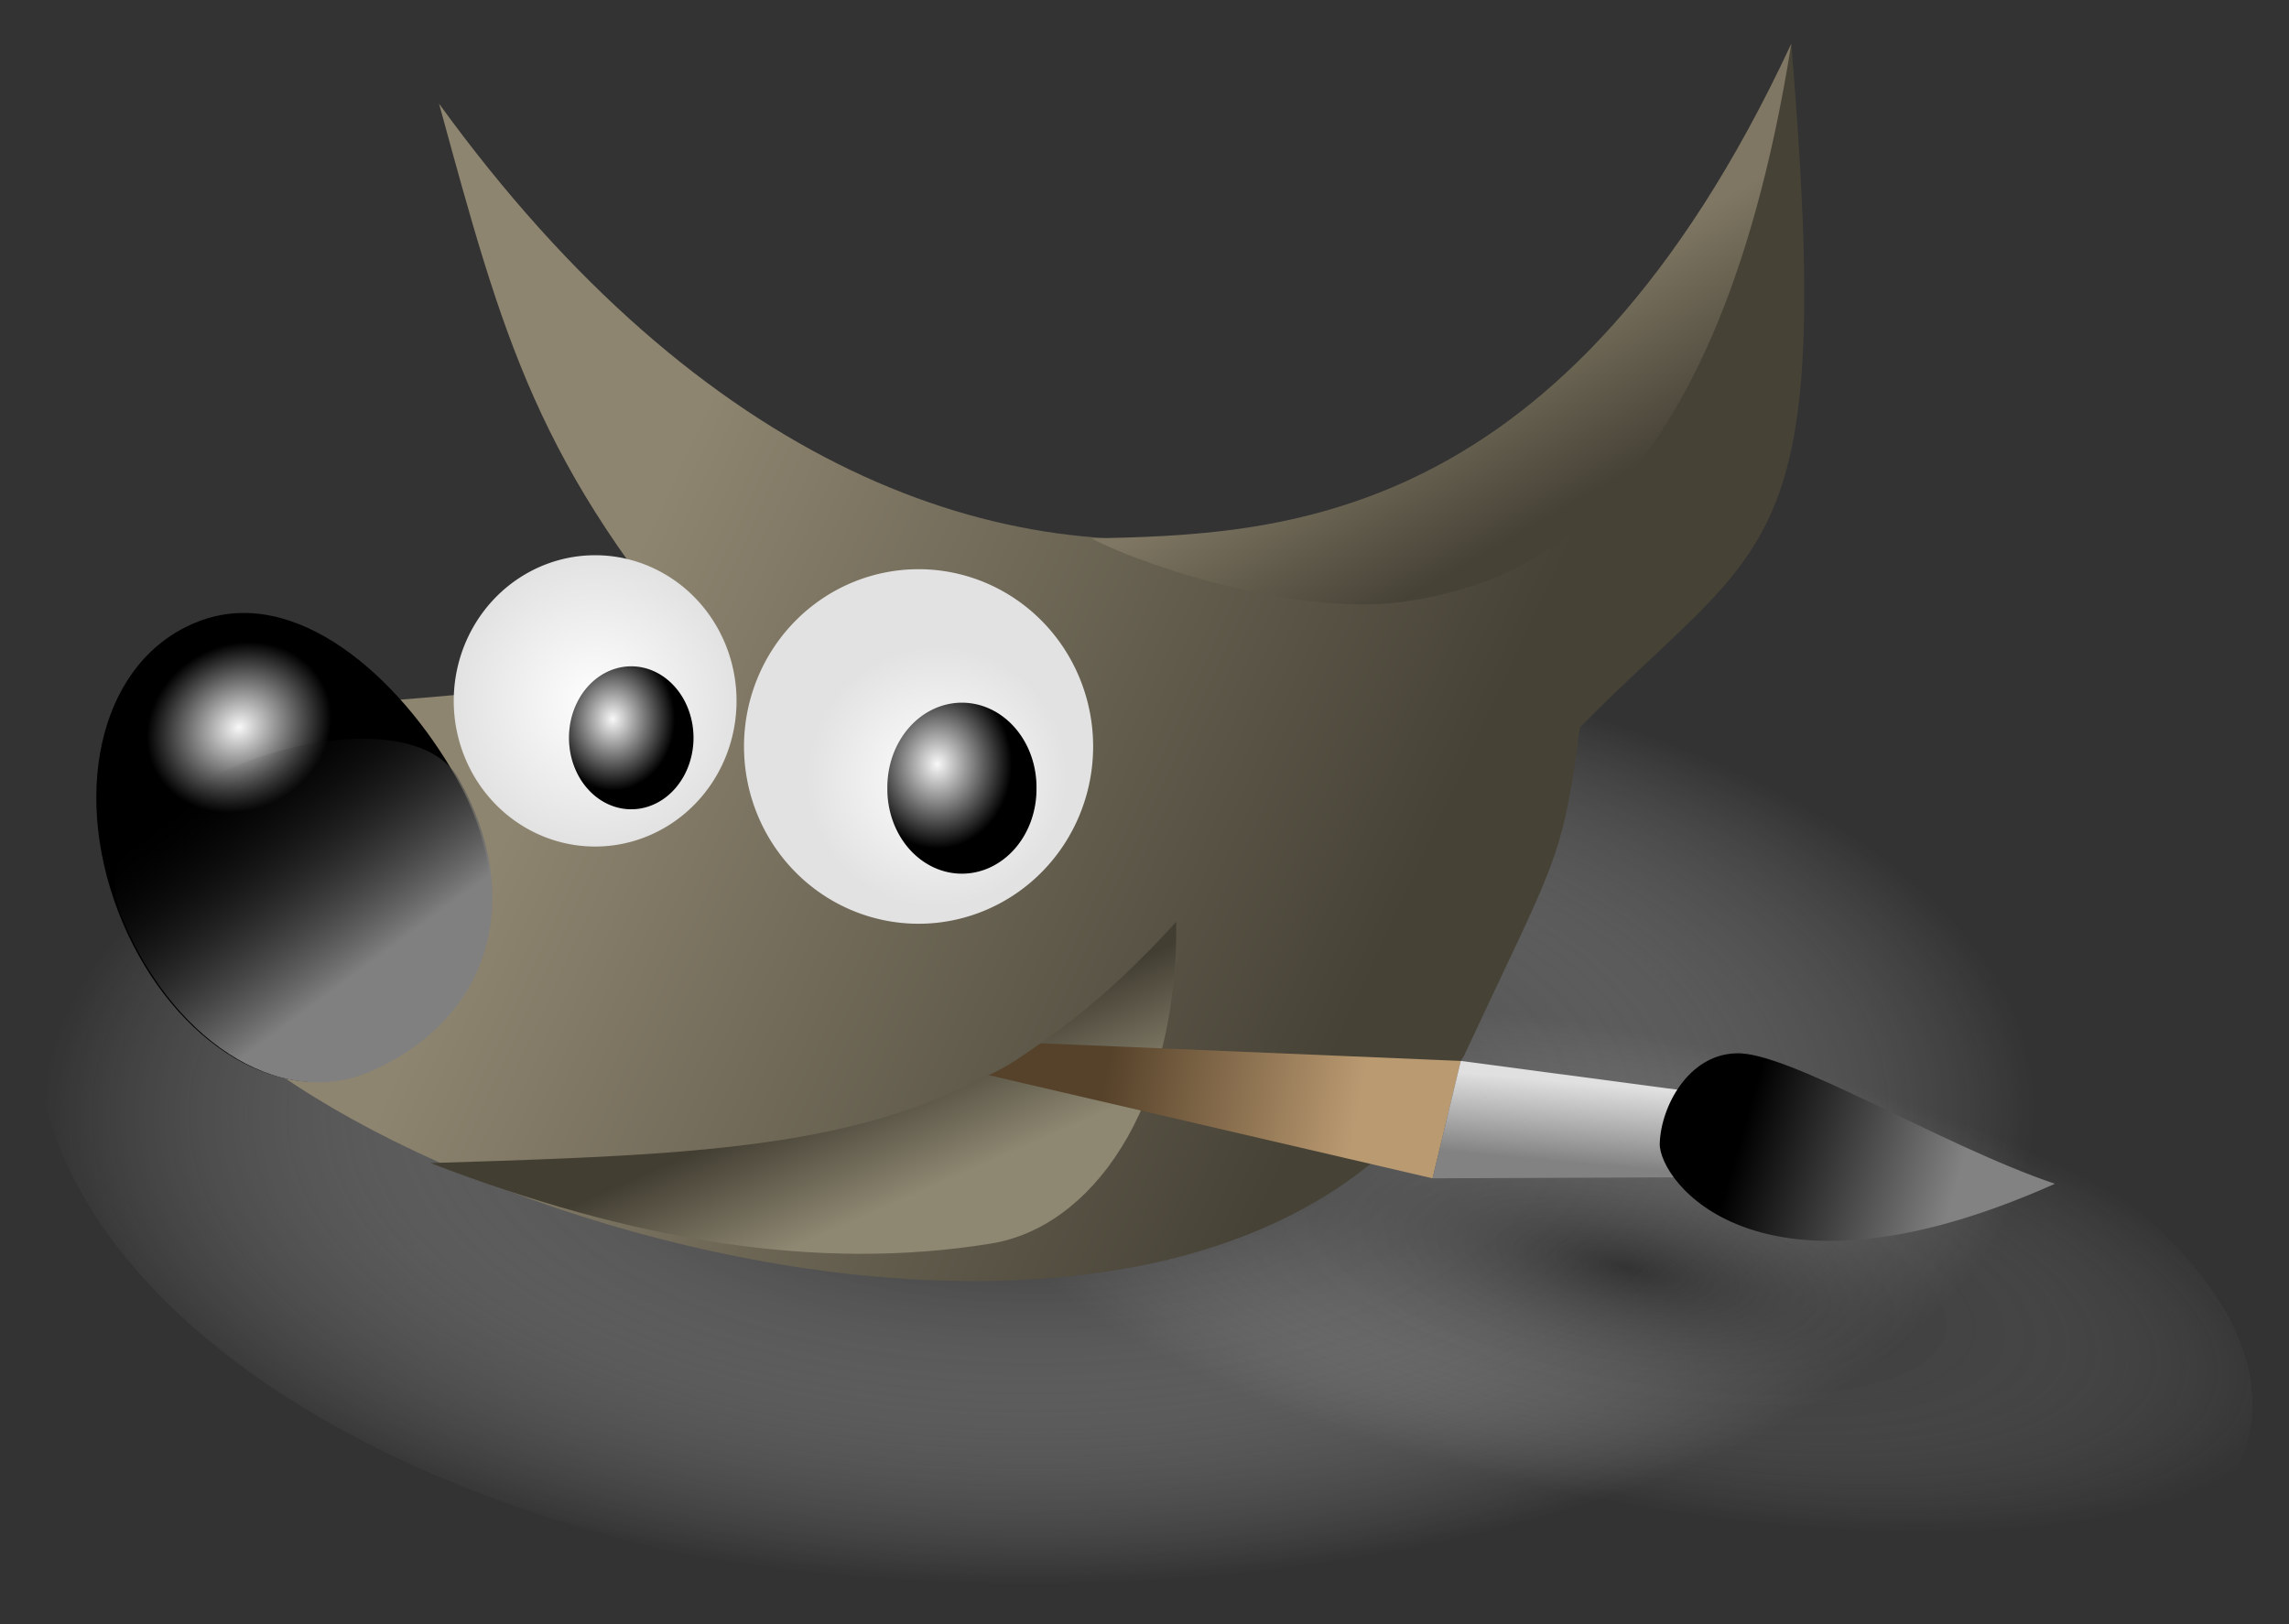 <svg xmlns="http://www.w3.org/2000/svg" role="img" xmlns:xlink="http://www.w3.org/1999/xlink" viewBox="5.93 3.93 523.64 371.64"><rect x="5.93" y="3.93" width="523.64" height="371.64" fill="#333333" stroke="none"/><title>GIMP logo</title><defs><linearGradient id="a"><stop offset="0"/><stop offset="1" stop-color="#fff" stop-opacity="0"/></linearGradient><linearGradient id="b"><stop offset="0" stop-color="#f8f8f8"/><stop offset="1"/></linearGradient><linearGradient id="c"><stop offset="0" stop-color="#fefefe"/><stop offset="1" stop-color="#e2e2e2"/></linearGradient><radialGradient id="d" cx="451.29" cy="542.98" r="236.77" gradientTransform="matrix(.002 .457 -.963 .005 924.22 309.91)" gradientUnits="userSpaceOnUse" xlink:href="#a"/><radialGradient id="e" cx="39.66" cy="477.47" r="90.745" gradientTransform="matrix(1.709 -.026 .009 .587 -26.054 200.27)" gradientUnits="userSpaceOnUse" xlink:href="#a"/><linearGradient id="f" x1="291.93" x2="467.95" y1="304.81" y2="386.42" gradientUnits="userSpaceOnUse"><stop offset="0" stop-color="#8e8570"/><stop offset="1" stop-color="#464236"/></linearGradient><radialGradient id="g" cx="198.94" cy="367.6" r="40.8" gradientTransform="matrix(.514 -.053 .047 .447 77.852 210.68)" gradientUnits="userSpaceOnUse" xlink:href="#b"/><radialGradient id="h" cx="273.83" cy="361.45" r="30.342" gradientTransform="matrix(1 0 0 1.041 0 -14.814)" gradientUnits="userSpaceOnUse" xlink:href="#c"/><radialGradient id="i" cx="277.04" cy="366.72" r="30.342" gradientTransform="matrix(.526 -.549 .53 .534 -63.086 323.07)" gradientUnits="userSpaceOnUse" xlink:href="#c"/><radialGradient id="j" cx="276.98" cy="364.93" r="14.245" gradientTransform="matrix(1 0 0 1.148 0 -54.609)" gradientUnits="userSpaceOnUse" xlink:href="#b"/><radialGradient id="k" cx="351.9" cy="375.93" r="16.531" gradientTransform="matrix(1 0 0 1.128 0 -48.605)" gradientUnits="userSpaceOnUse" xlink:href="#b"/><linearGradient id="l" x1="352.05" x2="363.69" y1="438.84" y2="465.57" gradientUnits="userSpaceOnUse"><stop offset="0" stop-color="#423e32"/><stop offset="1" stop-color="#8e8872"/></linearGradient><linearGradient id="m" x1="483.97" x2="462.3" y1="322.18" y2="284.19" gradientUnits="userSpaceOnUse"><stop offset="0" stop-color="#464236"/><stop offset="1" stop-color="#7f7763"/></linearGradient><linearGradient id="n" x1="202.59" x2="188.04" y1="424.38" y2="371.45" gradientTransform="matrix(.96 -.37 .368 .965 -131.93 87.731)" gradientUnits="userSpaceOnUse"><stop offset="0" stop-color="gray"/><stop offset="1" stop-opacity="0"/></linearGradient><linearGradient id="o" x1="10.487" x2="67.898" y1="499.71" y2="510.26" gradientUnits="userSpaceOnUse"><stop offset="0" stop-color="#56422a"/><stop offset="1" stop-color="#ba9a71"/></linearGradient><linearGradient id="p" x1="116.65" x2="114.99" y1="512.25" y2="530.54" gradientUnits="userSpaceOnUse"><stop offset="0" stop-color="#e1e0e0"/><stop offset="1" stop-color="#828282"/></linearGradient><linearGradient id="q" x1="155.11" x2="203.65" y1="519.85" y2="533.92" gradientUnits="userSpaceOnUse"><stop offset="0"/><stop offset="1" stop-color="#828282"/></linearGradient></defs><g color="#000"><path fill="url(#d)" d="M646.14 498.49a236.77 131.07 0 1 1-473.54 0 236.77 131.07 0 1 1 473.54 0z" transform="translate(-158.725 -260.596)"/><path fill="url(#e)" fill-opacity=".432" d="M193.22 486.26a145.74 67.769 0 1 1-291.48 0 145.74 67.769 0 1 1 291.48 0z" transform="rotate(12.276 1074.41 1930.692)"/><path fill="url(#f)" d="M237.24 223.52c120.73 166.66 273.05 97.79 309.34-13.72 9.97 119.17-4.95 112.37-48.36 156.43-4.05 30.97-5.53 30.09-26.47 75.05-61.36 103.56-281.14 28.74-300.81-28.35l21.81-51c37.28-1.18 69.64-5.51 107.62-8.8-40.74-46.72-48.42-75.85-63.13-129.61z" transform="translate(-130.87 -195.87)"/><path fill="url(#g)" d="M238.56 392.37c4.33 28.88-11.34 51.87-41.21 53.39-22.88 1.18-39.68-23.6-39.68-52.98 0-29.37 16.68-53.46 39.68-53.46 22.99 0 37.33 27.23 41.21 53.05z" transform="matrix(.96 -.37 .368 .965 -262.98 -108.315)"/><path fill="url(#h)" d="M304.17 361.45a30.342 31.586 0 1 1-60.69 0 30.342 31.586 0 1 1 60.69 0z" transform="matrix(1.066 0 0 1.055 -149.821 -217.036)"/><path fill="url(#i)" d="M304.17 361.45a30.342 31.586 0 1 1-60.69 0 30.342 31.586 0 1 1 60.69 0z" transform="matrix(1.316 0 0 1.284 -144.287 -289.376)"/><path fill="url(#j)" d="M295.45 368.61a14.245 16.355 0 1 1-28.49 0 14.245 16.355 0 1 1 28.49 0z" transform="translate(-130.87 -195.87)"/><path fill="url(#k)" d="M373.88 380.74a16.531 18.641 0 1 1-33.06 0 16.531 18.641 0 1 1 33.06 0z" transform="matrix(1.032 0 0 1.038 -142.802 -210.941)"/><path fill="url(#l)" d="M235.28 465.91c86.55-2.65 124.35-4.31 170.61-55.21.33 43.27-19.72 69.93-42.28 73.61-39.77 6.5-82.24-.66-128.33-18.4z" transform="translate(-130.87 -195.87)"/><path fill="url(#m)" d="M386.46 323c42.64-.97 108.41-2.19 160.12-113.2-17.89 112.7-65.92 124.14-88.15 127.58-22.72 3.52-57.25-6.88-71.97-14.38z" transform="translate(-130.87 -195.87)"/><path fill="url(#n)" d="M241.76 378.04c14.81 26.26 8.23 54.25-19.9 66.78-21.54 9.6-46.81-8.08-57.63-36.43-10.83-28.35 64.3-53.82 77.53-30.35z" transform="translate(-130.87 -195.87)"/><g><path fill="url(#o)" d="M-6.422 503.22l96.127 4.04-6.466 26.86-101.51-23.6c4.946-2.31 8.024-4.62 11.849-7.3z" transform="translate(250.4 -260.587)"/><path fill="url(#p)" d="M140.32 513.98l-50.615-6.72-6.466 26.86 55.591-.24 1.49-19.9z" transform="translate(250.4 -260.587)"/><path fill="url(#q)" d="M152.63 505.52c-10.84.33-17.15 12.12-17.41 20.65-.26 8.28 21.96 39.75 90.4 9.2-25.99-8.79-61.16-30.43-72.99-29.85z" transform="translate(250.4 -260.587)"/></g></g></svg>